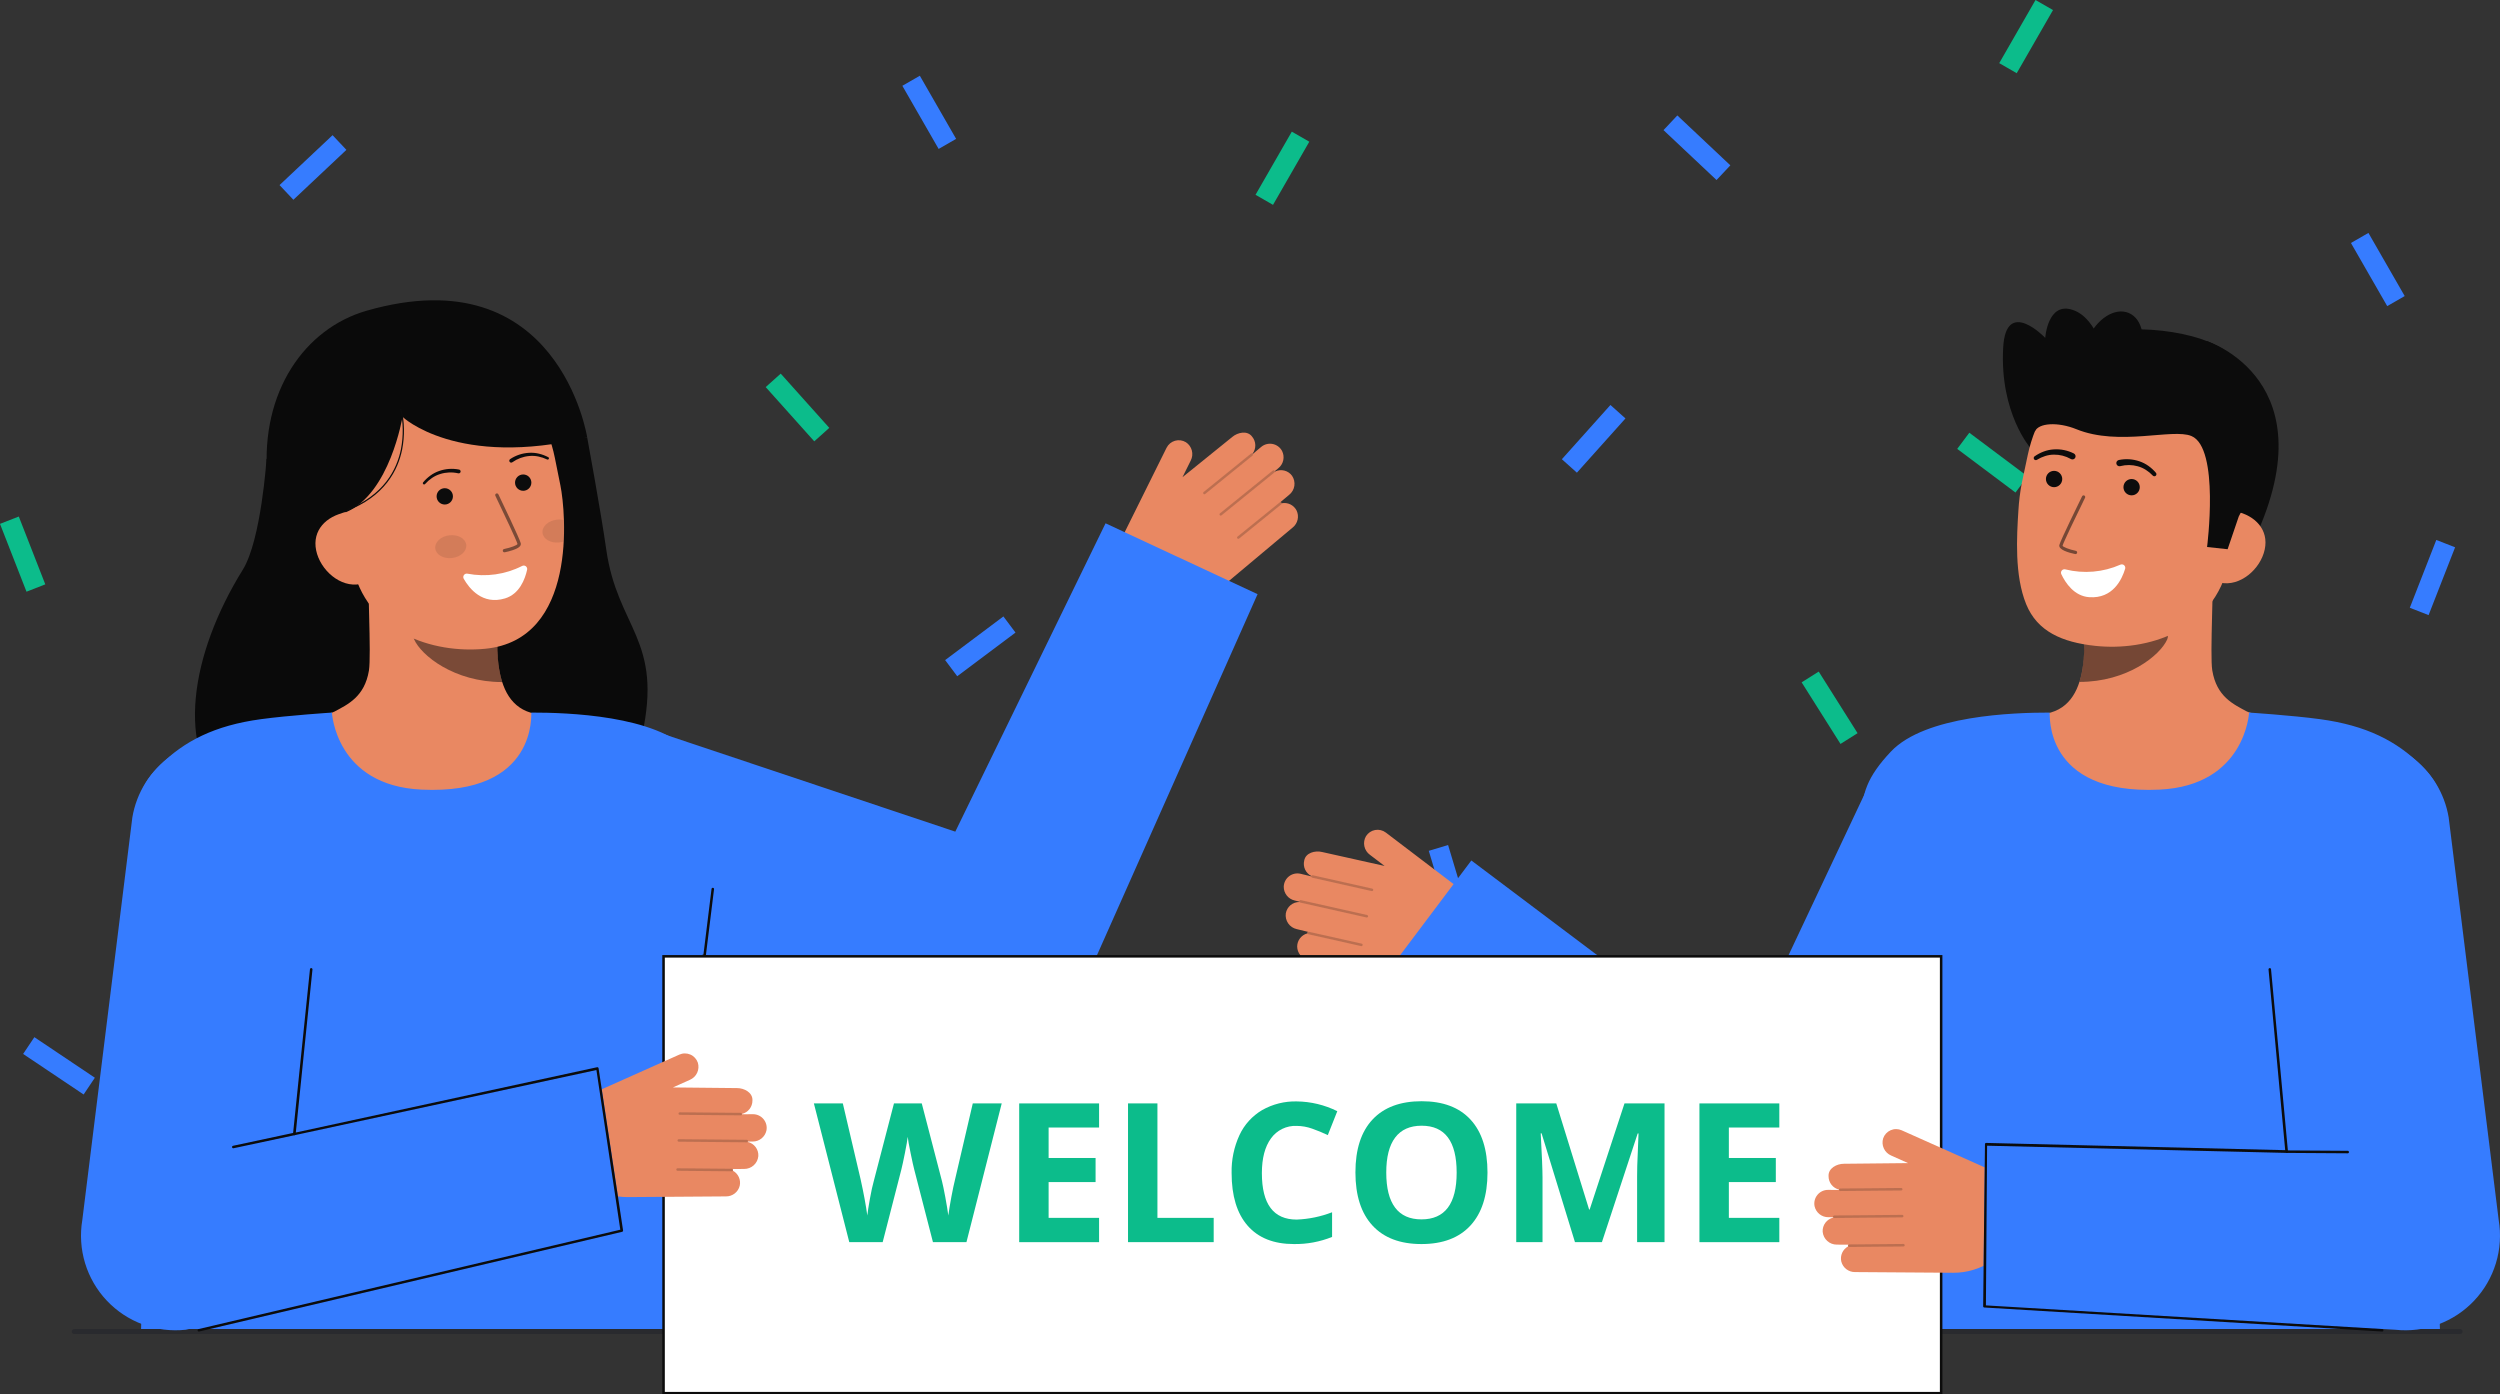 <svg width="701" height="391" viewBox="0 0 701 391" fill="none" xmlns="http://www.w3.org/2000/svg">
<rect x="0" y="0" width="701" height="391" fill="#333333" stroke="none"/>
<g clip-path="url(#clip0_158_4132)">
<path d="M683.141 151.401L675.709 170.419L680.978 172.479L688.41 153.461L683.141 151.401Z" fill="#367CFF"/>
<path d="M218.915 104.764L214.701 108.539L228.32 123.751L232.534 119.975L218.915 104.764Z" fill="#0CBC8B"/>
<path d="M281.354 172.847L265.015 185.089L268.407 189.618L284.745 177.376L281.354 172.847Z" fill="#367CFF"/>
<path d="M470.324 32.365L466.447 36.486L481.314 50.481L485.191 46.36L470.324 32.365Z" fill="#367CFF"/>
<path d="M362.223 36.916L352.048 54.62L356.952 57.44L367.127 39.736L362.223 36.916Z" fill="#0CBC8B"/>
<path d="M509.966 188.311L505.182 191.331L516.077 208.6L520.861 205.58L509.966 188.311Z" fill="#0CBC8B"/>
<path d="M288.137 272.403L283.076 274.932L292.199 293.199L297.26 290.67L288.137 272.403Z" fill="#0CBC8B"/>
<path d="M214.1 224.339L208.238 243.898L213.656 245.523L219.518 225.963L214.1 224.339Z" fill="#367CFF"/>
<path d="M568.22 285.29L551.265 296.663L554.416 301.362L571.37 289.989L568.22 285.29Z" fill="#367CFF"/>
<path d="M570.759 0.002L560.585 17.705L565.49 20.525L575.663 2.822L570.759 0.002Z" fill="#0CBC8B"/>
<path d="M5.268 144.833L-0 146.893L7.431 165.912L12.7 163.852L5.268 144.833Z" fill="#0CBC8B"/>
<path d="M552.195 121.337L548.804 125.867L565.142 138.109L568.534 133.579L552.195 121.337Z" fill="#0CBC8B"/>
<path d="M93.254 37.903L78.386 51.897L82.263 56.018L97.13 42.024L93.254 37.903Z" fill="#367CFF"/>
<path d="M257.922 21.238L253.018 24.058L263.192 41.762L268.097 38.942L257.922 21.238Z" fill="#367CFF"/>
<path d="M57.889 243.517L46.995 260.786L51.779 263.806L62.673 246.537L57.889 243.517Z" fill="#0CBC8B"/>
<path d="M9.635 290.822L6.484 295.525L23.448 306.899L26.599 302.196L9.635 290.822Z" fill="#367CFF"/>
<path d="M664.106 65.311L659.201 68.131L669.375 85.834L674.279 83.014L664.106 65.311Z" fill="#367CFF"/>
<path d="M451.566 113.556L437.947 128.767L442.161 132.542L455.78 117.331L451.566 113.556Z" fill="#367CFF"/>
<path d="M332.007 285.011L322.883 303.278L327.944 305.807L337.067 287.54L332.007 285.011Z" fill="#0CBC8B"/>
<path d="M406.047 236.948L400.629 238.573L406.491 258.133L411.909 256.508L406.047 236.948Z" fill="#367CFF"/>
<path d="M407.871 248.111L388.59 233.45C388.166 233.128 387.68 232.898 387.162 232.774C386.645 232.65 386.107 232.635 385.584 232.731C385.06 232.826 384.562 233.03 384.122 233.328C383.681 233.626 383.307 234.013 383.024 234.464C382.528 235.313 382.364 236.315 382.565 237.278C382.765 238.24 383.316 239.094 384.11 239.674L388.244 242.817L370.708 238.901C368.766 238.431 366.082 239.098 365.699 241.312C365.497 242.155 365.585 243.041 365.95 243.827C366.316 244.612 366.936 245.251 367.711 245.638C367.702 245.656 367.695 245.674 367.69 245.692C367.689 245.707 367.689 245.721 367.69 245.736L364.695 245.012C364.14 244.879 363.562 244.87 363.004 244.988C362.445 245.106 361.92 245.347 361.466 245.694C361.013 246.04 360.643 246.484 360.382 246.992C360.122 247.5 359.978 248.06 359.961 248.63C359.953 249.53 360.253 250.404 360.812 251.108C361.372 251.812 362.155 252.303 363.033 252.498L364.306 252.806C364.314 252.847 364.329 252.886 364.351 252.922C363.442 252.914 362.559 253.23 361.861 253.813C361.163 254.396 360.695 255.208 360.541 256.105C360.401 257.091 360.638 258.093 361.204 258.912C361.77 259.731 362.624 260.306 363.596 260.523L366.762 261.288C366.71 261.309 366.664 261.342 366.627 261.384C366.59 261.427 366.564 261.477 366.55 261.531C366.537 261.597 366.544 261.665 366.569 261.727C365.757 261.945 365.039 262.424 364.525 263.089C364.012 263.755 363.731 264.571 363.726 265.412C363.74 266.295 364.05 267.148 364.608 267.833C365.166 268.517 365.939 268.993 366.801 269.184L393.511 275.639C397.248 276.542 401.169 276.308 404.772 274.967C408.375 273.626 411.496 271.24 413.735 268.114C415.665 265.418 416.468 262.076 415.974 258.797C415.479 255.519 413.726 252.562 411.087 250.556L407.871 248.111Z" fill="#E98862"/>
<g opacity="0.2">
<path d="M385.05 249.601C385.028 249.691 384.971 249.768 384.893 249.817C384.814 249.865 384.72 249.881 384.629 249.861L367.956 246.112C367.91 246.101 367.868 246.082 367.83 246.056C367.792 246.029 367.759 245.995 367.734 245.956C367.71 245.916 367.693 245.873 367.685 245.827C367.677 245.781 367.678 245.734 367.688 245.689C367.699 245.643 367.718 245.601 367.744 245.563C367.771 245.525 367.805 245.492 367.844 245.467C367.884 245.443 367.928 245.426 367.973 245.418C368.019 245.41 368.066 245.411 368.111 245.421L384.784 249.17C384.83 249.18 384.873 249.199 384.911 249.226C384.949 249.253 384.981 249.287 385.006 249.327C385.031 249.366 385.048 249.41 385.056 249.456C385.063 249.502 385.062 249.549 385.052 249.595L385.05 249.601Z" fill="#0C0C0C"/>
</g>
<g opacity="0.2">
<path d="M383.601 257.002C383.579 257.093 383.522 257.171 383.442 257.219C383.363 257.268 383.268 257.283 383.177 257.262L364.569 253.082C364.524 253.072 364.481 253.052 364.443 253.026C364.405 252.999 364.372 252.965 364.348 252.925C364.323 252.886 364.306 252.842 364.298 252.796C364.29 252.75 364.292 252.703 364.302 252.657C364.326 252.567 364.383 252.489 364.461 252.44C364.54 252.39 364.635 252.372 364.726 252.39L383.334 256.57C383.379 256.58 383.422 256.6 383.461 256.626C383.499 256.653 383.531 256.687 383.556 256.727C383.581 256.766 383.598 256.81 383.605 256.856C383.613 256.902 383.612 256.949 383.601 256.995V257.002Z" fill="#0C0C0C"/>
</g>
<g opacity="0.2">
<path d="M382.079 265.028C382.057 265.118 382 265.195 381.921 265.243C381.843 265.292 381.748 265.308 381.658 265.287L366.815 261.953C366.724 261.933 366.644 261.876 366.594 261.797C366.544 261.718 366.527 261.622 366.548 261.53C366.568 261.439 366.624 261.359 366.703 261.309C366.783 261.259 366.879 261.242 366.97 261.263L381.813 264.597C381.859 264.607 381.902 264.626 381.94 264.653C381.978 264.68 382.01 264.714 382.035 264.753C382.06 264.793 382.077 264.837 382.085 264.883C382.093 264.929 382.091 264.976 382.081 265.021L382.079 265.028Z" fill="#0C0C0C"/>
</g>
<path d="M316.333 147.271L327.098 125.569C327.335 125.092 327.668 124.67 328.076 124.329C328.485 123.988 328.96 123.736 329.472 123.589C329.983 123.441 330.519 123.402 331.047 123.474C331.574 123.546 332.081 123.726 332.534 124.004C333.357 124.544 333.949 125.369 334.197 126.321C334.446 127.272 334.332 128.282 333.878 129.154L331.569 133.808L345.541 122.51C347.073 121.226 349.773 120.631 351.099 122.445C351.655 123.109 351.969 123.943 351.99 124.809C352.012 125.675 351.739 126.523 351.217 127.214C351.233 127.226 351.247 127.239 351.26 127.253C351.268 127.266 351.275 127.279 351.281 127.292L353.643 125.312C354.081 124.945 354.595 124.681 355.147 124.539C355.7 124.396 356.277 124.379 356.838 124.488C357.398 124.597 357.927 124.83 358.385 125.169C358.844 125.508 359.222 125.946 359.49 126.45C359.897 127.252 360.016 128.169 359.828 129.048C359.639 129.927 359.155 130.715 358.456 131.28L357.45 132.122C357.461 132.163 357.465 132.205 357.461 132.246C358.272 131.835 359.203 131.725 360.087 131.938C360.971 132.15 361.751 132.669 362.288 133.404C362.85 134.225 363.083 135.229 362.939 136.214C362.795 137.2 362.284 138.094 361.51 138.72L359.013 140.811C359.069 140.806 359.126 140.815 359.178 140.836C359.23 140.858 359.276 140.891 359.313 140.934C359.353 140.988 359.378 141.052 359.383 141.119C360.207 140.953 361.063 141.063 361.819 141.431C362.575 141.799 363.189 142.405 363.566 143.157C363.946 143.954 364.047 144.856 363.851 145.717C363.655 146.579 363.174 147.348 362.486 147.902L341.421 165.553C338.475 168.022 334.858 169.555 331.034 169.955C327.211 170.354 323.355 169.603 319.962 167.796C317.036 166.238 314.833 163.601 313.82 160.445C312.807 157.288 313.064 153.861 314.537 150.891L316.333 147.271Z" fill="#E98862"/>
<g opacity="0.2">
<path d="M337.441 138.466C337.501 138.537 337.586 138.582 337.679 138.59C337.772 138.599 337.864 138.571 337.936 138.512L351.211 127.748C351.284 127.688 351.331 127.603 351.34 127.51C351.35 127.416 351.322 127.323 351.263 127.25C351.204 127.177 351.119 127.131 351.025 127.121C350.932 127.111 350.839 127.139 350.766 127.198L337.491 137.962C337.418 138.021 337.372 138.106 337.363 138.199C337.353 138.292 337.38 138.385 337.438 138.457L337.441 138.466Z" fill="#0C0C0C"/>
</g>
<g opacity="0.2">
<path d="M342.025 144.454C342.085 144.525 342.171 144.57 342.263 144.578C342.356 144.587 342.448 144.558 342.52 144.499L357.336 132.487C357.408 132.428 357.454 132.342 357.463 132.25C357.473 132.157 357.446 132.064 357.387 131.992C357.327 131.922 357.242 131.878 357.15 131.868C357.058 131.858 356.966 131.884 356.892 131.939L342.072 143.95C342 144.009 341.954 144.094 341.944 144.187C341.934 144.279 341.961 144.372 342.02 144.445L342.025 144.454Z" fill="#0C0C0C"/>
</g>
<g opacity="0.2">
<path d="M346.953 150.967C347.013 151.038 347.098 151.083 347.191 151.092C347.284 151.1 347.376 151.072 347.448 151.013L359.266 141.431C359.339 141.372 359.385 141.286 359.395 141.193C359.405 141.1 359.377 141.006 359.318 140.933C359.259 140.86 359.173 140.814 359.08 140.804C358.987 140.795 358.893 140.822 358.821 140.881L347 150.464C346.928 150.522 346.882 150.608 346.872 150.7C346.862 150.793 346.889 150.886 346.947 150.959L346.953 150.967Z" fill="#0C0C0C"/>
</g>
<path d="M74.742 128.664C74.742 128.664 73.223 151.45 68.099 159.715C53.344 183.516 49.07 210.29 63.845 224.278C78.62 238.267 172.86 238.461 180 206.287C186.01 179.2 173.112 176.287 169.973 153.945C168.553 143.834 164.646 122.634 164.646 122.634" fill="#0A0A0A"/>
<path d="M155.61 201.57C155.447 201.549 153.642 231.512 118.844 228.9C94.754 227.094 86.165 201.526 85.613 201.526C88.211 200.974 92.584 200.171 93.737 199.555C97.531 197.517 102.223 195.395 103.447 188.026C104.155 183.782 102.956 162.051 103.324 157.752L140.302 166.011C139.785 175.086 136.169 196.125 148.844 199.849C150.953 200.466 153.225 201.033 155.61 201.57Z" fill="#E98862"/>
<path opacity="0.5" d="M140.82 191.252C140.241 189.385 139.868 187.46 139.708 185.511C139.302 181.065 139.383 176.587 139.95 172.159C132.435 171.144 125.355 168.041 119.514 163.202C118.828 165.738 115.051 176.822 116.097 179.233C118.072 183.79 127.358 191.252 140.82 191.252Z" fill="#0C0C0C"/>
<path d="M136.039 181.917C121.46 183.332 102.597 177.495 98.689 158.074L95.164 140.55C91.256 121.13 98.286 103.333 116.565 99.653C134.845 95.975 151.676 108.965 155.583 128.386L157.145 136.144C158.644 143.596 162.05 179.399 136.039 181.917Z" fill="#E98862"/>
<path opacity="0.1" d="M126.772 156.468C129.171 156.181 130.945 154.522 130.735 152.762C130.525 151.002 128.41 149.807 126.011 150.093C123.612 150.379 121.837 152.039 122.047 153.799C122.257 155.559 124.372 156.754 126.772 156.468Z" fill="#0C0C0C"/>
<path opacity="0.1" d="M152.123 149.43C152.335 151.188 154.453 152.381 156.852 152.098C157.267 152.048 157.675 151.956 158.07 151.822C158.182 149.726 158.188 147.71 158.128 145.843C157.461 145.676 156.77 145.636 156.088 145.724C153.689 146.007 151.915 147.665 152.123 149.43Z" fill="#0C0C0C"/>
<path opacity="0.5" d="M141.522 154.863C141.534 154.862 141.546 154.86 141.557 154.857C142.298 154.703 143.03 154.508 143.749 154.272C144.823 153.913 146.224 153.323 146.032 152.352C145.81 151.246 140.375 139.916 139.758 138.63C139.733 138.572 139.696 138.519 139.65 138.476C139.604 138.432 139.55 138.398 139.491 138.376C139.432 138.354 139.368 138.344 139.305 138.347C139.242 138.35 139.18 138.366 139.123 138.393C139.066 138.421 139.015 138.459 138.973 138.507C138.931 138.554 138.899 138.61 138.879 138.67C138.86 138.73 138.852 138.794 138.857 138.857C138.862 138.92 138.88 138.981 138.91 139.037C141.227 143.862 144.959 151.795 145.109 152.54C144.992 152.887 143.211 153.565 141.373 153.936C141.312 153.946 141.254 153.967 141.201 154C141.149 154.032 141.103 154.075 141.067 154.125C141.031 154.175 141.005 154.232 140.991 154.292C140.977 154.352 140.974 154.414 140.984 154.475C140.994 154.536 141.016 154.595 141.048 154.647C141.081 154.7 141.123 154.745 141.173 154.782C141.223 154.818 141.28 154.844 141.34 154.858C141.4 154.872 141.462 154.874 141.523 154.865L141.522 154.863Z" fill="#0C0C0C"/>
<path d="M80.578 146.842L96.966 143.64C109.345 138.462 112.858 116.88 112.858 116.88C112.858 116.88 128.136 131.435 164.649 122.634C164.649 122.634 156.718 71.645 102.802 87.126C85.418 92.116 73.103 109.841 74.935 133.319C76.218 149.767 80.578 146.842 80.578 146.842Z" fill="#0A0A0A"/>
<path d="M101.015 163.762C95.46 164.88 89.761 159.842 88.641 154.284C87.52 148.726 91.41 144.756 96.965 143.637L100.577 146.785L105.79 162.799L101.015 163.762Z" fill="#E98862"/>
<path d="M143.696 129.595C145.086 128.612 146.711 128.015 148.407 127.864C149.259 127.782 150.118 127.83 150.956 128.005C151.801 128.177 152.621 128.455 153.396 128.831L153.42 128.843C153.506 128.88 153.604 128.883 153.692 128.85C153.78 128.817 153.851 128.751 153.891 128.666C153.931 128.581 153.937 128.484 153.906 128.395C153.875 128.306 153.811 128.233 153.727 128.191C152.905 127.757 152.031 127.428 151.127 127.212C150.217 126.991 149.278 126.907 148.343 126.965C146.449 127.07 144.618 127.681 143.04 128.734C142.981 128.773 142.931 128.825 142.892 128.884C142.853 128.943 142.826 129.01 142.812 129.08C142.799 129.149 142.8 129.221 142.814 129.291C142.828 129.36 142.856 129.426 142.896 129.485C142.936 129.544 142.988 129.594 143.047 129.633C143.107 129.672 143.173 129.699 143.243 129.712C143.313 129.725 143.384 129.724 143.454 129.71C143.524 129.695 143.59 129.667 143.648 129.627L143.661 129.618L143.696 129.595Z" fill="#0C0C0C"/>
<path d="M128.726 131.665C126.865 131.294 124.939 131.43 123.148 132.059C122.263 132.364 121.429 132.8 120.673 133.352C119.921 133.898 119.24 134.536 118.647 135.252C118.587 135.324 118.557 135.415 118.563 135.508C118.569 135.601 118.611 135.688 118.68 135.75C118.749 135.813 118.839 135.847 118.932 135.844C119.025 135.842 119.113 135.803 119.179 135.737L119.198 135.717C119.77 135.072 120.421 134.502 121.135 134.019C121.842 133.537 122.618 133.164 123.436 132.914C125.06 132.404 126.791 132.333 128.451 132.709L128.492 132.719C128.631 132.753 128.778 132.73 128.901 132.655C129.023 132.581 129.111 132.461 129.145 132.321C129.178 132.182 129.155 132.035 129.081 131.912C129.006 131.79 128.886 131.702 128.746 131.668L128.726 131.665Z" fill="#0C0C0C"/>
<path d="M96.977 143.37C107.993 139.267 111.649 131.658 112.775 125.995C113.504 122.218 113.435 118.331 112.575 114.582L112.234 114.676C113.082 118.376 113.147 122.212 112.426 125.939C111.315 131.509 107.711 138.997 96.854 143.039L96.977 143.37Z" fill="#0C0C0C"/>
<path d="M183.95 205.135L288.551 240.11L257.84 253.765L309.997 146.732L352.624 166.603L304.232 275.391C301.784 280.892 297.44 285.329 291.992 287.89C286.544 290.452 280.357 290.967 274.561 289.342L273.52 289.047L167.336 259.226L183.95 205.135Z" fill="#367CFF"/>
<path d="M118.195 221.41C94.088 220.273 93.073 199.806 93.073 199.806C93.073 199.806 81.129 200.578 73.189 201.652C60.189 203.411 51.614 207.821 44.788 214.647C38.44 220.999 34.575 227.87 38.665 271.737C41.626 303.5 39.542 373.366 39.542 373.366H186.445C186.445 373.366 196.703 272.429 197.919 258.133C200.24 230.838 206.797 224.813 193.512 210.752C183.877 200.555 159.005 199.806 148.993 199.807C148.83 199.807 151.025 222.958 118.195 221.41Z" fill="#367CFF"/>
<path d="M146.409 158.691C141.672 161.101 136.268 161.862 131.05 160.856C130.869 160.822 130.682 160.841 130.512 160.909C130.341 160.977 130.193 161.093 130.086 161.242C129.978 161.391 129.915 161.567 129.904 161.751C129.893 161.934 129.935 162.117 130.024 162.278C131.579 165.02 135.269 169.705 141.599 167.795C145.686 166.562 147.231 162.356 147.804 159.754C147.843 159.574 147.83 159.386 147.766 159.213C147.703 159.041 147.591 158.889 147.445 158.778C147.298 158.666 147.123 158.599 146.939 158.584C146.756 158.568 146.572 158.606 146.409 158.691Z" fill="white"/>
<path d="M146.705 137.618C147.969 137.618 148.994 136.593 148.994 135.329C148.994 134.064 147.969 133.039 146.705 133.039C145.441 133.039 144.416 134.064 144.416 135.329C144.416 136.593 145.441 137.618 146.705 137.618Z" fill="#0C0C0C"/>
<path d="M124.711 141.47C125.975 141.47 127 140.445 127 139.18C127 137.916 125.975 136.891 124.711 136.891C123.447 136.891 122.422 137.916 122.422 139.18C122.422 140.445 123.447 141.47 124.711 141.47Z" fill="#0C0C0C"/>
<path d="M197.592 268.079C197.577 268.08 197.563 268.08 197.548 268.079C197.455 268.067 197.37 268.019 197.313 267.945C197.255 267.871 197.229 267.778 197.241 267.685L199.516 249.239C199.52 249.192 199.535 249.148 199.557 249.107C199.58 249.066 199.61 249.03 199.647 249.001C199.684 248.973 199.726 248.952 199.771 248.94C199.816 248.928 199.863 248.925 199.909 248.932C199.956 248.938 200 248.952 200.041 248.975C200.081 248.998 200.116 249.029 200.145 249.065C200.174 249.102 200.195 249.144 200.207 249.189C200.219 249.234 200.223 249.28 200.217 249.327L197.942 267.772C197.931 267.856 197.889 267.934 197.825 267.991C197.761 268.047 197.678 268.078 197.592 268.079Z" fill="#0C0C0C"/>
<path d="M569.436 125.748C569.436 125.748 560.674 115.904 561.69 97.469C562.477 83.195 573.484 94.739 573.484 94.739C573.484 94.739 574.151 84.466 581.239 86.912C588.327 89.358 590.317 100.685 590.317 100.685" fill="#0C0C0C"/>
<path d="M618.684 95.595C618.684 95.595 654.078 106.685 631.235 153.101L627.992 152.677L621.409 151.817" fill="#0C0C0C"/>
<path d="M568.334 201.495C568.497 201.474 570.296 231.338 604.978 228.735C628.988 226.935 637.549 201.454 638.099 201.454C635.51 200.903 631.151 200.103 630.001 199.489C626.22 197.456 621.543 195.342 620.324 187.998C619.621 183.765 620.813 162.11 620.447 157.826L583.591 166.055C584.106 175.1 587.71 196.069 575.077 199.781C572.975 200.395 570.709 200.959 568.334 201.495Z" fill="#E98862"/>
<path opacity="0.52" d="M583.074 191.211C583.651 189.35 584.023 187.431 584.182 185.489C584.588 181.058 584.508 176.595 583.942 172.181C591.433 171.17 598.49 168.077 604.312 163.254C604.996 165.782 608.76 176.829 607.717 179.232C605.748 183.774 596.491 191.211 583.074 191.211Z" fill="#0C0C0C"/>
<path d="M587.494 181.098C602.008 182.662 620.869 177.052 624.976 157.739L628.679 140.313C632.78 121.002 625.97 103.187 607.791 99.321C589.612 95.456 572.698 108.223 568.593 127.536L566.954 135.251C566.437 137.91 566.102 140.6 565.951 143.305C565.499 150.449 564.84 161.317 568.136 169.414C571.247 177.059 578.221 180.099 587.494 181.098Z" fill="#E98862"/>
<path d="M575.964 136.606C577.229 136.606 578.253 135.58 578.253 134.316C578.253 133.051 577.229 132.026 575.964 132.026C574.7 132.026 573.676 133.051 573.676 134.316C573.676 135.58 574.7 136.606 575.964 136.606Z" fill="#0C0C0C"/>
<path d="M597.704 138.895C598.968 138.895 599.993 137.87 599.993 136.605C599.993 135.341 598.968 134.316 597.704 134.316C596.44 134.316 595.415 135.341 595.415 136.605C595.415 137.87 596.44 138.895 597.704 138.895Z" fill="#0C0C0C"/>
<path d="M622.596 163.383C628.12 164.558 633.855 159.598 635.029 154.072C636.204 148.545 632.373 144.546 626.849 143.371L623.215 146.469L617.846 162.373L622.596 163.383Z" fill="#E98862"/>
<path d="M618.863 153.382C618.863 153.382 622.453 125.611 614.484 122.264C609.181 120.034 594.201 125.208 582.249 120.36C577.02 118.238 571.592 118.557 570.555 121.02C570.144 121.996 569.67 106.707 580.392 97.314C588.929 89.835 611.603 91.763 621.116 96.671C647.455 110.258 627.754 144.806 627.754 144.806L624.626 154.001L618.863 153.382Z" fill="#0C0C0C"/>
<g opacity="0.52">
<path d="M581.919 155.369L581.883 155.363C580.102 154.989 577.156 154.161 577.434 152.83C577.666 151.726 583.189 140.439 583.819 139.155C583.873 139.045 583.969 138.961 584.085 138.921C584.201 138.881 584.329 138.889 584.439 138.943C584.55 138.997 584.634 139.093 584.674 139.209C584.713 139.326 584.705 139.453 584.651 139.564C582.201 144.562 578.499 152.27 578.341 153.021C578.451 153.374 580.229 154.068 582.072 154.455C582.188 154.481 582.29 154.55 582.356 154.649C582.422 154.747 582.448 154.868 582.429 154.985C582.409 155.102 582.345 155.207 582.25 155.278C582.156 155.35 582.037 155.382 581.919 155.369Z" fill="#0C0C0C"/>
</g>
<path d="M581.508 127.153C579.758 126.27 577.802 125.875 575.846 126.01C574.885 126.07 573.939 126.275 573.038 126.616C572.148 126.949 571.302 127.394 570.523 127.94C570.393 128.023 570.3 128.154 570.266 128.304C570.231 128.455 570.257 128.613 570.338 128.745C570.419 128.877 570.548 128.971 570.698 129.008C570.849 129.045 571.007 129.021 571.14 128.942L571.181 128.919C571.896 128.476 572.663 128.124 573.466 127.872C574.256 127.619 575.081 127.488 575.911 127.482C577.552 127.458 579.171 127.868 580.602 128.671L580.656 128.703C580.756 128.763 580.867 128.802 580.983 128.819C581.098 128.835 581.216 128.829 581.329 128.8C581.442 128.771 581.548 128.72 581.641 128.65C581.734 128.579 581.813 128.491 581.872 128.391C581.931 128.29 581.969 128.179 581.985 128.063C582.001 127.947 581.994 127.83 581.964 127.717C581.934 127.604 581.883 127.498 581.812 127.406C581.741 127.313 581.652 127.235 581.551 127.177L581.508 127.153Z" fill="#0C0C0C"/>
<path d="M594.596 130.692C596.186 130.284 597.855 130.303 599.436 130.748C600.236 130.967 600.999 131.306 601.698 131.753C602.409 132.203 603.06 132.74 603.637 133.352L603.669 133.384C603.778 133.49 603.924 133.55 604.075 133.551C604.227 133.551 604.374 133.494 604.484 133.389C604.594 133.285 604.66 133.142 604.667 132.99C604.675 132.839 604.623 132.69 604.524 132.575C603.911 131.848 603.209 131.201 602.434 130.649C601.651 130.088 600.789 129.648 599.875 129.342C598.02 128.708 596.029 128.586 594.11 128.988C593.997 129.013 593.889 129.06 593.794 129.126C593.698 129.193 593.617 129.277 593.554 129.375C593.427 129.572 593.384 129.812 593.434 130.041C593.484 130.271 593.623 130.471 593.821 130.598C594.018 130.725 594.258 130.768 594.487 130.718L594.532 130.706L594.596 130.692Z" fill="#0C0C0C"/>
<path d="M579.118 159.653C584.274 160.942 589.711 160.475 594.572 158.326C594.74 158.253 594.926 158.229 595.108 158.257C595.29 158.285 595.459 158.365 595.598 158.486C595.736 158.607 595.837 158.765 595.888 158.941C595.94 159.118 595.941 159.305 595.89 159.482C594.986 162.503 592.439 167.899 585.843 167.452C581.583 167.165 579.136 163.411 577.994 161.003C577.915 160.837 577.885 160.65 577.908 160.467C577.931 160.284 578.007 160.111 578.125 159.969C578.243 159.827 578.399 159.722 578.575 159.666C578.751 159.61 578.94 159.606 579.118 159.653Z" fill="white"/>
<path d="M599.576 101.271C602.039 95.486 600.851 89.44 596.922 87.765C592.994 86.091 587.812 89.423 585.348 95.208C582.885 100.992 584.073 107.039 588.002 108.713C591.93 110.387 597.112 107.055 599.576 101.271Z" fill="#0C0C0C"/>
<path d="M605.517 221.41C629.624 220.273 630.638 199.806 630.638 199.806C630.638 199.806 642.583 200.578 650.524 201.652C663.523 203.411 672.099 207.821 678.923 214.647C685.272 220.999 689.137 227.87 685.047 271.737C682.086 303.5 684.17 373.366 684.17 373.366H537.268C537.268 373.366 527.01 272.432 525.794 258.133C523.472 230.838 516.916 224.813 530.2 210.752C539.835 200.555 564.707 199.806 574.719 199.807C574.881 199.807 572.689 222.958 605.517 221.41Z" fill="#367CFF"/>
<path d="M525.446 217.074L487.465 297.619L412.565 241.276L382.815 280.848L481.995 355.454C482.883 356.114 483.81 356.719 484.771 357.265C487.605 358.853 490.724 359.868 493.95 360.25C497.175 360.633 500.445 360.376 503.571 359.495C506.698 358.613 509.62 357.124 512.172 355.113C514.723 353.102 516.853 350.608 518.441 347.773L518.871 347.007L576.816 243.546L525.446 217.074Z" fill="#367CFF"/>
<path d="M689.807 374.073H20.821C20.633 374.073 20.453 373.998 20.321 373.866C20.188 373.733 20.114 373.553 20.114 373.366C20.114 373.178 20.188 372.998 20.321 372.865C20.453 372.733 20.633 372.658 20.821 372.658H689.807C689.994 372.658 690.174 372.733 690.307 372.865C690.439 372.998 690.514 373.178 690.514 373.366C690.514 373.553 690.439 373.733 690.307 373.866C690.174 373.998 689.994 374.073 689.807 374.073Z" fill="#292A2E"/>
<path d="M544.297 268.156H186.061V390.646H544.297V268.156Z" fill="white"/>
<path d="M544.65 391H185.708V267.803H544.65V391ZM186.415 390.293H543.943V268.51H186.415V390.293Z" fill="#0C0C0C"/>
<path d="M168.372 305.591L190.486 295.712C190.972 295.495 191.497 295.381 192.03 295.379C192.562 295.376 193.089 295.485 193.577 295.697C194.065 295.909 194.503 296.221 194.864 296.612C195.225 297.003 195.501 297.465 195.674 297.968C195.964 298.908 195.895 299.921 195.481 300.813C195.066 301.704 194.335 302.41 193.43 302.793L188.688 304.915L206.657 305.1C208.655 305.085 211.116 306.347 210.984 308.59C210.99 309.456 210.702 310.299 210.167 310.981C209.632 311.662 208.883 312.143 208.04 312.343C208.045 312.362 208.048 312.381 208.048 312.401C208.046 312.415 208.043 312.43 208.039 312.444L211.121 312.422C211.691 312.418 212.255 312.542 212.771 312.784C213.288 313.026 213.744 313.38 214.106 313.82C214.469 314.26 214.729 314.776 214.867 315.33C215.005 315.883 215.018 316.46 214.905 317.02C214.709 317.897 214.217 318.68 213.512 319.239C212.807 319.797 211.932 320.096 211.033 320.086L209.722 320.095C209.705 320.133 209.681 320.168 209.651 320.198C210.538 320.397 211.326 320.905 211.873 321.632C212.419 322.359 212.69 323.256 212.636 324.164C212.548 325.156 212.09 326.079 211.352 326.748C210.614 327.416 209.651 327.782 208.656 327.772L205.399 327.795C205.444 327.827 205.482 327.869 205.509 327.918C205.535 327.967 205.55 328.022 205.551 328.078C205.549 328.145 205.526 328.209 205.488 328.264C206.229 328.661 206.819 329.291 207.167 330.056C207.516 330.821 207.603 331.68 207.416 332.499C207.202 333.356 206.705 334.116 206.006 334.655C205.307 335.194 204.446 335.481 203.564 335.47L176.085 335.666C172.242 335.694 168.477 334.572 165.275 332.446C162.072 330.319 159.577 327.285 158.11 323.731C156.845 320.666 156.824 317.229 158.052 314.149C159.28 311.07 161.66 308.59 164.686 307.238L168.372 305.591Z" fill="#E98862"/>
<g opacity="0.2">
<path d="M190.253 312.245C190.254 312.338 190.292 312.427 190.358 312.492C190.425 312.557 190.514 312.594 190.607 312.594L207.695 312.747C207.788 312.748 207.879 312.712 207.946 312.646C208.013 312.58 208.051 312.491 208.051 312.397C208.052 312.303 208.016 312.213 207.95 312.146C207.884 312.079 207.795 312.041 207.701 312.04L190.613 311.886C190.519 311.886 190.429 311.923 190.363 311.989C190.297 312.056 190.259 312.146 190.259 312.239L190.253 312.245Z" fill="#0C0C0C"/>
</g>
<g opacity="0.2">
<path d="M189.977 319.784C189.979 319.877 190.016 319.966 190.083 320.031C190.149 320.097 190.238 320.133 190.331 320.133L209.401 320.305C209.495 320.305 209.585 320.268 209.651 320.201C209.717 320.135 209.754 320.045 209.754 319.951C209.751 319.859 209.713 319.77 209.647 319.705C209.582 319.639 209.494 319.601 209.401 319.598L190.331 319.426C190.284 319.425 190.238 319.434 190.194 319.452C190.151 319.469 190.112 319.495 190.079 319.528C190.045 319.561 190.019 319.6 190.001 319.643C189.983 319.686 189.974 319.733 189.974 319.78L189.977 319.784Z" fill="#0C0C0C"/>
</g>
<g opacity="0.2">
<path d="M189.632 327.943C189.633 328.036 189.671 328.124 189.737 328.19C189.803 328.255 189.892 328.292 189.985 328.292L205.197 328.429C205.291 328.43 205.381 328.393 205.448 328.327C205.515 328.262 205.553 328.172 205.554 328.078C205.555 327.984 205.518 327.894 205.453 327.827C205.387 327.76 205.297 327.722 205.204 327.721L189.991 327.584C189.898 327.584 189.808 327.621 189.741 327.688C189.675 327.754 189.638 327.844 189.638 327.938L189.632 327.943Z" fill="#0C0C0C"/>
</g>
<path d="M174.702 344.978L52.098 372.857C48.025 373.3 43.905 372.794 40.06 371.377C36.216 369.96 32.752 367.671 29.941 364.69C27.129 361.709 25.047 358.117 23.856 354.195C22.666 350.274 22.4 346.13 23.079 342.088L37.11 229.198C38.277 222.261 42.151 216.071 47.88 211.991C53.609 207.911 60.724 206.274 67.659 207.442C74.594 208.609 80.782 212.484 84.861 218.215C88.939 223.946 90.575 231.063 89.409 238L82.652 318.802L167.833 299.519L174.702 344.978Z" fill="#367CFF"/>
<path d="M65.415 321.977C65.326 321.977 65.241 321.942 65.176 321.882C65.111 321.821 65.072 321.738 65.065 321.649C65.059 321.561 65.086 321.473 65.141 321.404C65.196 321.334 65.275 321.288 65.363 321.274L82.448 317.625C82.494 317.618 82.541 317.619 82.586 317.63C82.631 317.641 82.674 317.661 82.711 317.689C82.749 317.716 82.78 317.751 82.804 317.791C82.828 317.832 82.843 317.876 82.849 317.922C82.863 318.015 82.84 318.109 82.784 318.184C82.728 318.26 82.645 318.31 82.552 318.324L65.468 321.973C65.45 321.976 65.433 321.977 65.415 321.977Z" fill="#0C0C0C"/>
<path d="M55.776 373.366C55.682 373.372 55.59 373.34 55.52 373.278C55.449 373.216 55.406 373.129 55.4 373.035C55.394 372.941 55.425 372.849 55.487 372.778C55.549 372.707 55.636 372.664 55.73 372.658L173.932 344.81L167.235 300.036L82.562 318.32C82.507 318.327 82.451 318.321 82.399 318.303C82.347 318.285 82.3 318.255 82.261 318.216C82.222 318.176 82.194 318.127 82.177 318.074C82.161 318.022 82.157 317.965 82.166 317.911L86.916 271.743C86.923 271.697 86.939 271.653 86.964 271.613C86.988 271.574 87.02 271.539 87.058 271.512C87.096 271.485 87.139 271.466 87.185 271.456C87.23 271.446 87.277 271.445 87.323 271.453C87.416 271.469 87.498 271.52 87.553 271.597C87.607 271.673 87.629 271.768 87.613 271.861L82.946 317.554L167.399 299.256C167.445 299.243 167.492 299.24 167.539 299.246C167.586 299.252 167.631 299.267 167.672 299.291C167.712 299.315 167.748 299.347 167.776 299.384C167.804 299.422 167.825 299.465 167.836 299.511L174.704 344.973C174.726 345.063 174.712 345.157 174.666 345.236C174.619 345.315 174.543 345.373 174.455 345.398L55.822 373.363C55.807 373.365 55.792 373.366 55.776 373.366Z" fill="#0C0C0C"/>
<path d="M555.339 326.811L533.226 316.932C532.74 316.715 532.214 316.601 531.682 316.599C531.15 316.596 530.623 316.705 530.135 316.917C529.647 317.129 529.209 317.441 528.848 317.832C528.487 318.223 528.211 318.685 528.039 319.188C527.748 320.128 527.817 321.141 528.232 322.033C528.646 322.924 529.377 323.63 530.282 324.013L535.024 326.135L517.055 326.32C515.057 326.305 512.596 327.567 512.728 329.809C512.722 330.676 513.01 331.519 513.545 332.201C514.08 332.883 514.83 333.363 515.673 333.563C515.668 333.582 515.664 333.601 515.663 333.621C515.666 333.635 515.669 333.65 515.673 333.664L512.592 333.642C512.021 333.638 511.457 333.762 510.941 334.003C510.424 334.245 509.968 334.599 509.605 335.04C509.243 335.48 508.983 335.996 508.845 336.549C508.707 337.103 508.694 337.68 508.807 338.239C509.003 339.117 509.495 339.9 510.2 340.458C510.905 341.016 511.78 341.316 512.679 341.306L513.99 341.315C514.008 341.353 514.032 341.388 514.061 341.417C513.174 341.617 512.387 342.125 511.84 342.852C511.293 343.579 511.022 344.476 511.076 345.384C511.164 346.376 511.623 347.299 512.361 347.968C513.099 348.636 514.062 349.002 515.057 348.992L518.314 349.015C518.268 349.047 518.231 349.089 518.204 349.138C518.178 349.187 518.163 349.242 518.162 349.298C518.164 349.365 518.186 349.429 518.225 349.484C517.484 349.881 516.894 350.511 516.545 351.276C516.197 352.041 516.109 352.9 516.296 353.719C516.51 354.576 517.007 355.336 517.707 355.875C518.406 356.414 519.267 356.701 520.149 356.69L547.628 356.886C551.472 356.913 555.236 355.792 558.439 353.665C561.642 351.538 564.136 348.503 565.603 344.948C566.868 341.884 566.889 338.447 565.661 335.367C564.433 332.287 562.053 329.808 559.027 328.456L555.339 326.811Z" fill="#E98862"/>
<g opacity="0.2">
<path d="M533.459 333.465C533.457 333.558 533.419 333.647 533.353 333.712C533.287 333.777 533.198 333.814 533.105 333.814L516.017 333.967C515.971 333.968 515.925 333.959 515.881 333.941C515.838 333.924 515.799 333.898 515.766 333.866C515.733 333.833 515.707 333.795 515.688 333.752C515.67 333.709 515.661 333.663 515.66 333.617C515.66 333.57 515.669 333.524 515.686 333.481C515.703 333.438 515.729 333.399 515.762 333.366C515.794 333.333 515.833 333.306 515.876 333.288C515.918 333.27 515.964 333.26 516.011 333.26L533.099 333.106C533.192 333.106 533.282 333.143 533.349 333.209C533.415 333.276 533.452 333.366 533.452 333.459L533.459 333.465Z" fill="#0C0C0C"/>
</g>
<g opacity="0.2">
<path d="M533.734 341.004C533.733 341.097 533.696 341.185 533.63 341.25C533.565 341.315 533.477 341.352 533.384 341.353L514.314 341.525C514.22 341.525 514.13 341.488 514.064 341.421C513.997 341.355 513.96 341.265 513.96 341.171C513.963 341.079 514.001 340.99 514.067 340.925C514.133 340.859 514.221 340.821 514.314 340.818L533.384 340.646C533.477 340.646 533.567 340.683 533.634 340.749C533.7 340.816 533.737 340.906 533.737 340.999L533.734 341.004Z" fill="#0C0C0C"/>
</g>
<g opacity="0.2">
<path d="M534.081 349.163C534.08 349.256 534.042 349.344 533.976 349.41C533.909 349.475 533.82 349.512 533.727 349.512L518.515 349.649C518.469 349.649 518.423 349.64 518.38 349.623C518.337 349.606 518.297 349.58 518.264 349.547C518.231 349.515 518.205 349.476 518.187 349.433C518.168 349.391 518.159 349.345 518.158 349.298C518.158 349.252 518.167 349.206 518.184 349.163C518.202 349.12 518.227 349.08 518.26 349.047C518.292 349.014 518.331 348.988 518.374 348.97C518.417 348.951 518.462 348.942 518.509 348.941L533.721 348.804C533.815 348.804 533.905 348.841 533.971 348.908C534.037 348.974 534.074 349.064 534.074 349.158L534.081 349.163Z" fill="#0C0C0C"/>
</g>
<path d="M556.081 366.197L671.614 372.857C675.687 373.3 679.807 372.794 683.651 371.377C687.496 369.96 690.96 367.671 693.771 364.69C696.582 361.709 698.665 358.117 699.856 354.195C701.046 350.274 701.312 346.13 700.632 342.088L686.605 229.194C686.027 225.759 684.778 222.472 682.931 219.519C681.083 216.567 678.671 214.008 675.835 211.987C672.998 209.967 669.791 208.526 666.398 207.745C663.004 206.964 659.49 206.86 656.056 207.438C652.622 208.016 649.335 209.265 646.384 211.113C643.432 212.962 640.874 215.374 638.854 218.211C636.834 221.049 635.393 224.257 634.613 227.651C633.833 231.046 633.728 234.561 634.306 237.996L641.062 323.75L556.588 320.735L556.081 366.197Z" fill="#367CFF"/>
<path d="M658.297 323.392C658.386 323.391 658.471 323.357 658.536 323.297C658.601 323.236 658.641 323.153 658.647 323.064C658.654 322.976 658.627 322.888 658.572 322.818C658.516 322.749 658.437 322.702 658.349 322.689L641.265 322.576C641.219 322.569 641.172 322.571 641.126 322.581C641.081 322.592 641.038 322.612 641.001 322.64C640.963 322.668 640.932 322.703 640.908 322.743C640.884 322.783 640.869 322.827 640.862 322.873C640.849 322.966 640.872 323.061 640.928 323.136C640.984 323.211 641.067 323.261 641.16 323.275L658.245 323.388C658.262 323.39 658.279 323.392 658.297 323.392Z" fill="#0C0C0C"/>
<path d="M667.937 373.366C668.031 373.372 668.123 373.34 668.194 373.278C668.264 373.216 668.307 373.128 668.313 373.035C668.319 372.941 668.288 372.848 668.226 372.778C668.163 372.707 668.076 372.664 667.982 372.658L556.85 366.033L557.183 321.259L641.149 323.274C641.203 323.281 641.259 323.275 641.311 323.257C641.363 323.239 641.411 323.209 641.449 323.17C641.488 323.13 641.516 323.082 641.533 323.029C641.549 322.976 641.553 322.92 641.544 322.865L636.795 271.746C636.788 271.7 636.772 271.656 636.747 271.616C636.723 271.577 636.69 271.542 636.652 271.515C636.614 271.488 636.572 271.469 636.526 271.459C636.481 271.449 636.434 271.448 636.388 271.456C636.342 271.464 636.298 271.48 636.259 271.505C636.219 271.53 636.185 271.562 636.158 271.6C636.131 271.637 636.112 271.68 636.101 271.725C636.091 271.771 636.089 271.818 636.097 271.864L640.768 322.508L557.022 320.478C556.976 320.466 556.929 320.462 556.882 320.469C556.835 320.475 556.79 320.49 556.749 320.514C556.709 320.538 556.673 320.569 556.645 320.607C556.617 320.645 556.596 320.688 556.585 320.734L556.08 366.196C556.058 366.285 556.072 366.38 556.119 366.459C556.165 366.538 556.241 366.596 556.329 366.62L667.888 373.358C667.904 373.362 667.92 373.364 667.937 373.366Z" fill="#0C0C0C"/>
<path d="M270.992 348.301H261.601L256.334 327.864C256.139 327.136 255.807 325.633 255.337 323.354C254.868 321.074 254.597 319.544 254.525 318.763C254.419 319.721 254.153 321.26 253.727 323.38C253.301 325.5 252.973 327.012 252.743 327.917L247.502 348.301H238.139L228.215 309.398H236.329L241.304 330.634C242.173 334.554 242.803 337.952 243.192 340.825C243.298 339.814 243.542 338.248 243.924 336.129C244.306 334.009 244.665 332.364 245.002 331.192L250.668 309.398H258.462L264.129 331.192C264.377 332.168 264.687 333.659 265.06 335.663C265.433 337.667 265.716 339.388 265.908 340.826C266.086 339.443 266.368 337.717 266.757 335.65C267.145 333.583 267.499 331.911 267.818 330.634L272.767 309.399H280.881L270.992 348.301Z" fill="#0CBC8B"/>
<path d="M308.182 348.301H285.782V309.398H308.182V316.157H294.03V324.699H307.199V331.455H294.03V341.488H308.182V348.301Z" fill="#0CBC8B"/>
<path d="M316.296 348.301V309.398H324.543V341.491H340.318V348.303L316.296 348.301Z" fill="#0CBC8B"/>
<path d="M363.596 315.702C362.198 315.639 360.806 315.925 359.546 316.536C358.287 317.148 357.2 318.064 356.384 319.202C354.681 321.535 353.83 324.786 353.831 328.955C353.831 337.632 357.085 341.97 363.593 341.97C366.991 341.838 370.344 341.145 373.516 339.919V346.837C370.12 348.207 366.484 348.886 362.822 348.833C357.165 348.833 352.838 347.117 349.84 343.684C346.841 340.251 345.343 335.323 345.344 328.901C345.263 325.235 346.018 321.6 347.552 318.27C348.912 315.35 351.124 312.91 353.897 311.271C356.85 309.598 360.2 308.756 363.593 308.836C367.546 308.878 371.438 309.816 374.977 311.577L372.316 318.284C370.887 317.602 369.422 316.998 367.927 316.473C366.538 315.974 365.073 315.713 363.596 315.702Z" fill="#0CBC8B"/>
<path d="M417.093 328.795C417.093 335.235 415.497 340.184 412.304 343.644C409.112 347.104 404.536 348.834 398.577 348.833C392.619 348.833 388.043 347.103 384.851 343.644C381.658 340.185 380.062 335.218 380.062 328.742C380.062 322.266 381.663 317.321 384.864 313.907C388.065 310.492 392.654 308.784 398.63 308.783C404.607 308.783 409.178 310.505 412.345 313.947C415.511 317.389 417.094 322.339 417.093 328.795ZM388.708 328.795C388.708 333.141 389.533 336.415 391.183 338.614C392.833 340.814 395.298 341.914 398.578 341.914C405.158 341.914 408.448 337.541 408.448 328.795C408.448 320.031 405.175 315.649 398.631 315.649C395.35 315.649 392.875 316.754 391.206 318.963C389.537 321.171 388.704 324.449 388.708 328.795Z" fill="#0CBC8B"/>
<path d="M441.62 348.301L432.257 317.778H432.017C432.354 323.988 432.522 328.13 432.523 330.206V348.301H425.153V309.398H436.38L445.585 339.149H445.744L455.507 309.398H466.733V348.301H459.046V329.886C459.046 329.017 459.059 328.015 459.085 326.879C459.111 325.743 459.23 322.727 459.444 317.832H459.205L449.176 348.301H441.62Z" fill="#0CBC8B"/>
<path d="M498.923 348.301H476.522V309.398H498.921V316.157H484.77V324.699H497.939V331.455H484.77V341.488H498.923V348.301Z" fill="#0CBC8B"/>
</g>
<defs>
<clipPath id="clip0_158_4132">
<rect width="701" height="391" fill="white"/>
</clipPath>
</defs>
</svg>
